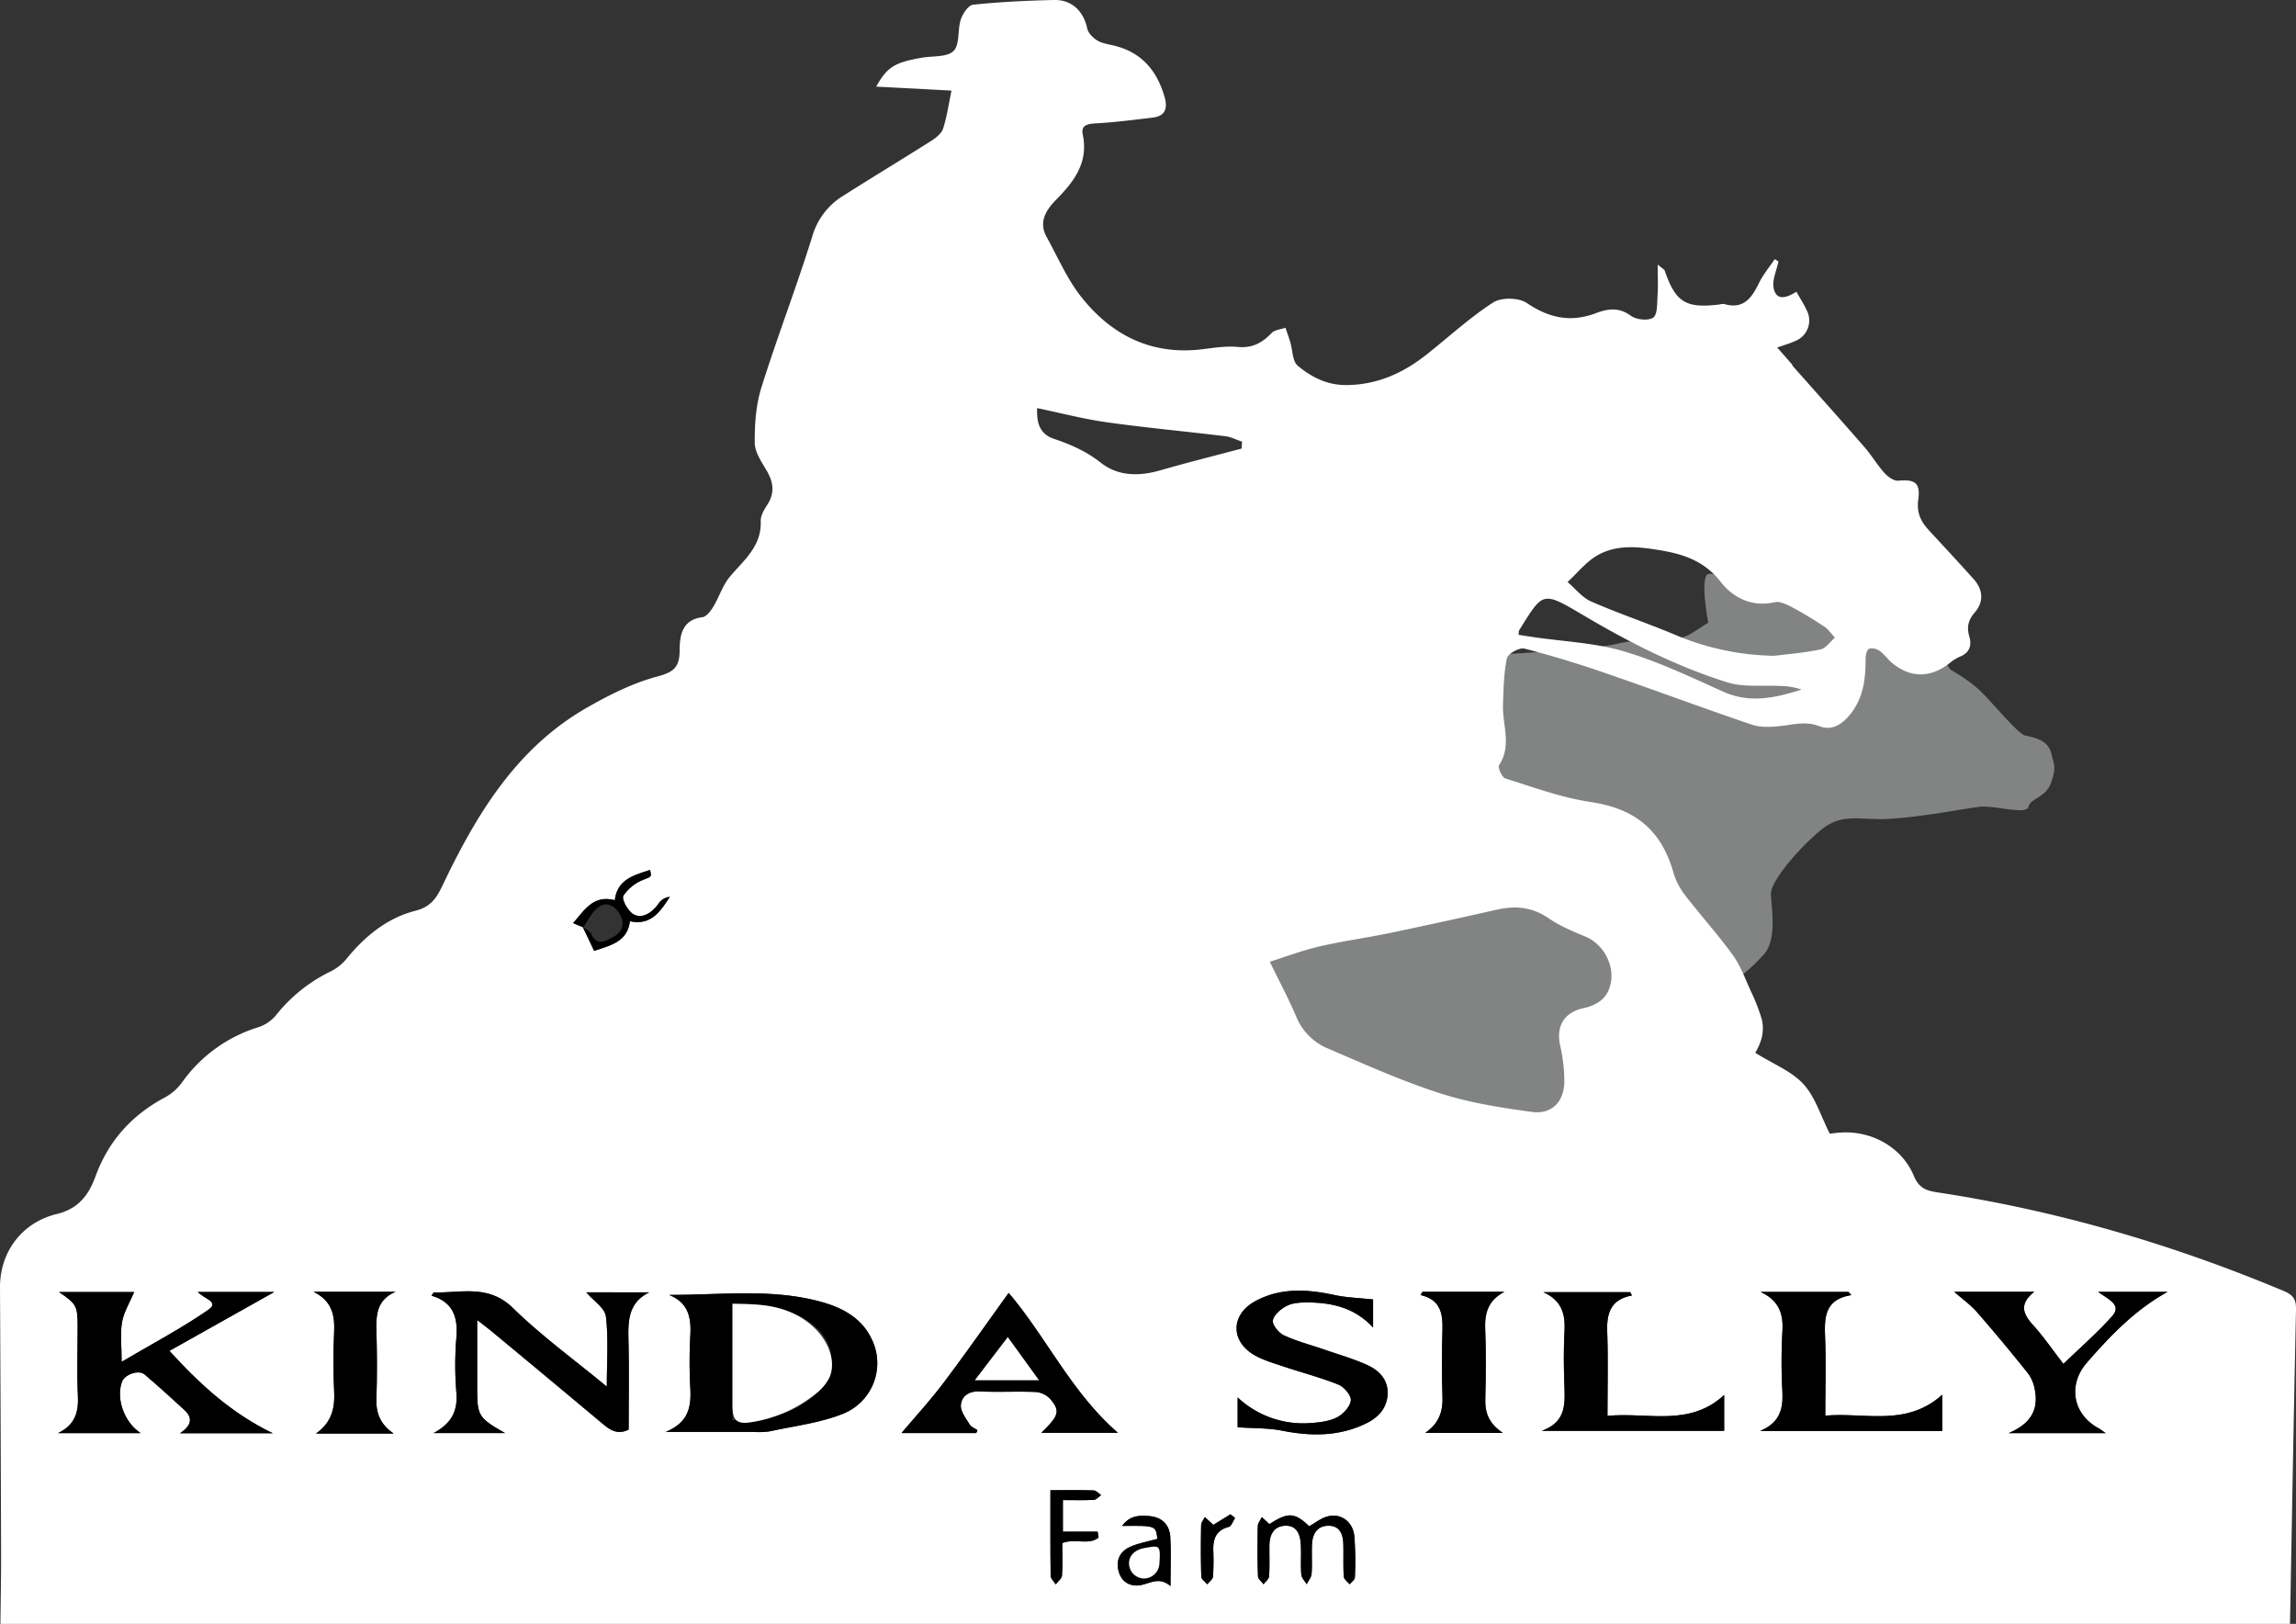 <svg xmlns="http://www.w3.org/2000/svg" viewBox="0 0 881.17 623.109"><rect x="0" y="0" width="881.17" height="623.109" fill="#333333" stroke="none"/><defs><style>.cls-1{fill:#828484;}.cls-2{fill:#fff;}</style></defs><title>logo2</title><g id="Layer_2" data-name="Layer 2"><g id="Layer_1-2" data-name="Layer 1"><path class="cls-1" d="M655.589,238.907s-3.34-17.327,0-18.657,82.827,18.657,82.827,18.657l5.349,10.663,4.675,7.331s7.348,4,12.024,8.663,14.027,15.994,16.7,16.662,8.683,1.333,10.019,6.664,2,5.5,0,11.411-8.015,5.916-8.683,9.249-13.36-.667-18.7,0-22.711,4-34.734,4.664-18.035-2.666-26.719,4.665-18.7,19.327-18.7,23.992,2.672,17.327-2.672,23.324-13.359,12.663-19.37,14.667-60.381,58.643-60.381,58.643H493.041l-84.7-79.649,101.25-82.562,50.626-26.227,12.03.23s39.627-1.929,48.809-4.339,21.525.331,28.029-3.857Z"/><path class="cls-2" d="M878.865,623.109H.165c.091-9.049.283-18.1.256-27.147Q.268,545,0,494.046c-.056-13.469,8.235-24.924,21.8-28.2,8.3-2.008,12.244-7.312,14.845-14.432,4.958-13.574,13.9-23.522,26.65-30.305a19.929,19.929,0,0,0,6.589-5.8,56.132,56.132,0,0,1,29.335-21.167,14.853,14.853,0,0,0,6.684-4.557,60.437,60.437,0,0,1,21.048-16.854,18.339,18.339,0,0,0,6-4.775c7.112-8.71,15.618-15.713,26.534-18.492,5.864-1.5,8.044-4.874,10.34-9.678,12.94-27.1,28.17-52.571,55.257-68.143,8.6-4.941,17.755-9.535,27.251-12.072,6.528-1.74,8.49-3.717,8.513-10.229.02-5.369.87-11.534,8.677-12.5,1.568-.194,3.219-2.367,4.212-4,2.265-3.728,3.566-8.171,6.305-11.453,5.366-6.429,12.285-11.7,11.917-21.385-.078-2.06,1.259-4.39,2.475-6.241,2.985-4.554,2.443-8.71-.213-13.214-1.969-3.341-4.537-7.077-4.561-10.653-.049-7.075.449-14.483,2.548-21.182,6.135-19.575,13.565-38.748,19.642-58.34a26.963,26.963,0,0,1,12.11-15.464c11.133-7.084,22.441-13.885,33.579-20.952,1.785-1.134,3.831-2.816,4.425-4.669,1.442-4.5,2.1-9.246,3.209-14.532l-28.89-1.518c4.139-7.482,7.032-9.245,17.387-11.074,4.217-.747,9.764-.136,12.28-2.6,2.477-2.429,1.481-8.107,2.8-12.1.736-2.241,2.91-5.48,4.7-5.663C383.784.737,394.194.216,404.589,0c6.832-.138,11.3,4.39,12.669,10.919.367,1.752,2.176,3.592,3.813,4.589,1.859,1.135,4.246,1.46,6.44,1.986,10.718,2.567,16.65,9.763,19.5,19.954,1.157,4.14.149,7.132-4.6,7.682-7.3.853-14.6,1.812-21.935,2.218-3.2.178-5.659.727-4.929,4.244,2.2,10.615-3.092,17.818-10,24.819-3.769,3.822-7.206,8.523-3.862,14.531,4.269,7.67,7.767,15.963,13.13,22.79,11.712,14.908,27.112,22.687,46.709,20.269,4.489-.555,9.087-1.3,13.533-.87,5.56.529,9.361-1.588,12.986-5.354,1.186-1.232,3.5-1.379,5.305-2.022.618,1.841,1.284,3.668,1.843,5.528.924,3.078.809,7.329,2.853,9.039,5.169,4.327,11.156,7.446,18.5,7.432,11.986-.025,22.023-4.606,31.128-11.839,8.42-6.684,16.4-14.04,25.386-19.848,3.092-1.995,9.784-1.9,12.844.164,8.561,5.786,16.848,7.628,26.589,3.936,4.364-1.655,8.8-2.419,13.367.976,2.078,1.545,6.706,2.045,8.611.74,1.7-1.164,1.471-5.448,1.675-8.381.248-3.571.059-7.173.059-11.984,1.88,1.585,2.525,1.856,2.676,2.3,4.193,12.208,8.1,14.626,21.127,13a4.548,4.548,0,0,1,1.681-.17c7.438,2.2,10.6-2.323,13.388-8.039,1.592-3.257,3.994-6.121,6.031-9.163l1.445.872c-.7,3.44-2.493,7.105-1.845,10.271,1.025,5,5.025,3.707,8.718,1.352,1.482,2.634,2.922,4.819,3.992,7.171a8.45,8.45,0,0,1-3.665,11.391c-.243.125-.493.238-.748.339-2.232,1.019-4.625,1.686-6.945,2.513,1.852,2.095,3.71,4.191,5.547,6.295.243.279.335.691.58.968,9.1,10.276,18.262,20.486,27.273,30.835,2.8,3.212,4.99,6.955,7.838,10.115,1.3,1.445,3.614,3.046,5.307,2.885,6.268-.6,8.518.852,7.6,7.276-.7,4.938.969,8.392,4.048,11.721,5.755,6.219,11.516,12.434,17.182,18.733,3.678,4.09,3.983,8.755.458,12.824-2.572,2.972-3.146,5.679-2.094,9.264,1.029,3.5.013,6.272-3.7,7.749a16.083,16.083,0,0,0-3.827,2.4c-7.3,5.73-14.8,5.846-21.948.12-1.752-1.4-3.045-3.4-4.851-4.707a5.2,5.2,0,0,0-4.092-.931c-.816.3-1.387,2.352-1.388,3.623-.007,7.566-.612,14.653-5.594,21.193-3.413,4.479-7.537,6.707-12.041,4.974-5.3-2.039-9.884-.675-14.874-.12-3.665.407-7.734.651-11.125-.5-18.93-6.409-37.659-13.41-56.56-19.91-10.142-3.492-20.419-6.658-30.809-9.287-1.893-.478-6.3,2-6.664,3.713-1.215,5.793-1.284,11.852-1.5,17.819-.283,7.712,3.477,15.619-1.5,23.186-.58.881,1.1,4.707,2.378,5.106,10.766,3.363,21.517,7.364,32.6,9.014,16.959,2.526,27.185,10.444,31.962,27.194a25.928,25.928,0,0,0,4.348,8.48c5.986,7.769,12.594,15.073,18.348,23,2.983,4.109,4.784,9.1,6.912,13.784a72.366,72.366,0,0,1,4.349,11.206,15.538,15.538,0,0,1-.229,7.334,23.36,23.36,0,0,1-2.357,5.272c6.908,4.312,13.94,7.038,18.5,12.018s6.643,12.2,10.11,19.023c.553-.061,2.221-.3,3.9-.422,12.033-.9,23.831,5.576,28.4,16.695,1.89,4.6,4.837,5.607,8.876,6.219,46,6.974,90.291,19.926,133.157,37.913,3.588,1.506,4.674,3.323,4.593,7.094C880.3,542.717,879.608,582.914,878.865,623.109ZM223.8,355.834l-.16-.174,4.384,9.208c6.248-2.113,12.772-3.452,13.708-11.374,8.126,1.771,11.751-3.829,15.326-9.333a5.8,5.8,0,0,0-4.037,2.182c-3.139,4.689-7.629,6.656-10.759,3.839-1.716-1.543-3.729-5.272-3.012-6.476a16.28,16.28,0,0,1,7.358-6c3.291-1.415,3.518-.89,2.885-3.891-6.019,2.014-12.577,3.477-13.528,11.624-8.255-2.167-11.6,3.765-16.008,8.769Zm263.537,13.209c3.765,7.755,7.3,14.377,10.221,21.259a22.375,22.375,0,0,0,12.16,12.067c14.188,6.095,28.349,12.455,43.017,17.172,11.342,3.647,23.359,5.527,35.22,7.13,7.7,1.042,12.464-4.09,12.415-11.949a62.726,62.726,0,0,0-1.562-13.341c-1.767-7.818,1.61-13.038,9.222-14.6,2.867-.587,6.244-2.2,7.915-4.446,5.575-7.476,1.345-19.271-7.494-22.947-4.841-2.011-9.8-4.075-14.078-7.019-6.311-4.338-12.788-4.927-19.954-3.3Q553.99,353.7,533.489,358c-9.019,1.872-18.178,3.1-27.146,5.178C499.838,364.679,493.544,367.092,487.335,369.043Zm193.588-117.4c4.659-.591,11.272-1.108,17.72-2.429,2.077-.425,3.72-2.962,5.561-4.533-1.311-1.41-2.416-3.13-3.976-4.168-4.044-2.694-8.2-5.249-12.492-7.527-2.034-1.08-4.693-2.351-6.692-1.9-8.8,2.011-16.015-1.843-20.679-7.821-6.255-8.016-14.248-10.63-23.318-12.14-8.219-1.368-16.652-2.315-24.124,2.044-4.292,2.5-7.58,6.72-11.32,10.165,3,2.546,5.614,5.965,9.068,7.476,10.7,4.677,21.824,8.381,32.589,12.929A101.057,101.057,0,0,0,680.923,251.647ZM256.781,496.876c7.355,2.983,8.549,8.6,8.157,15.435a186.636,186.636,0,0,0-.009,20.375c.363,6.961-.489,13.07-9.462,16.771,12.523,0,23.1.009,33.679-.007a29.741,29.741,0,0,0,6.227-.211c9.531-2.082,19.48-3.224,28.406-6.847a20.9,20.9,0,0,0,11.031-27.964c-3.731-8.447-11.2-12.549-19.66-14.879C296.039,494.287,276.485,496.975,256.781,496.876ZM104.708,549.969c-15.76-7.61-27.745-18.525-39.686-31.616l40.263-22.6H75.915c2.47,2.681,8.443,3.792,3.974,6.885-10.262,7.1-21.394,12.959-33.208,19.931,0-6.361-.618-10.984.184-15.348.721-3.929,3-7.573,4.634-11.447H22.621c6.761,4.6,7.156,5.269,7.169,13.348.013,8.87-.306,17.759.107,26.607.3,6.377-1.227,11.141-7.673,14.2H53.97c-6.582-4.432-9.432-13.46-7.16-19.694,1.048-2.875,6.431-4.749,8.72-2.794,5.166,4.412,10.209,8.973,15.207,13.574,2.909,2.679,3.355,5.558-1.641,8.956Zm61.667-.061h27.477c-10.26-5.839-10.71-6.639-10.709-17.325V506.5c2.741,2.151,4.386,3.379,5.963,4.689q21.135,17.559,42.229,35.171c2.87,2.408,5.672,4.29,9.941,2.2,0-11.234.195-22.536-.068-33.828-.176-7.519-.351-14.743,7.98-18.845H225.013c2.875,3.358,7.157,6.071,7.528,9.239,1,8.567.344,17.328.344,26.95-12.7-10.5-25.155-19.52-36.019-30.162-9.372-9.179-19.932-5.752-30.356-5.986-.184,0-.379.512-.9,1.264,8.292,2.39,10.2,8.27,9.54,16.141a126.473,126.473,0,0,0,0,20.925c.594,7.237-1.923,12.008-8.775,15.642Zm208.292-.016.487-1.084c-1.045-.735-2.463-1.249-3.059-2.25-1.406-2.359-3.555-5.059-3.326-7.421.344-3.559,3.171-5.424,7.374-5.218,7.16.35,14.36-.1,21.523.229a8.589,8.589,0,0,1,5.542,2.822c3.752,4.489,3.174,6.3-3.593,12.844H429.05c-17.884-15.564-27.29-36.422-41.93-53.7-8.5,11.783-16.583,23.346-25.076,34.606-5.008,6.64-10.67,12.788-16.052,19.174Zm396.226.022h37.231c-1.7-1.177-2.1-1.518-2.547-1.758-10.048-5.336-12.143-16.693-4.647-25.3,9.01-10.339,18.43-20.2,30.96-27.15H805.207c4.275,3.11,9.261,5.051,5.307,9.452-5.709,6.353-12.2,12.005-18.609,18.2-4.219-5.457-7.624-10.468-11.66-14.908s-5.278-8.176.467-12.77H750c3.351,2.955,6.387,5.1,8.76,7.826q10.029,11.508,19.547,23.454a14.956,14.956,0,0,1,2.655,6.4C782.522,541.628,778.65,546.645,770.893,549.914Zm-25.5-14.732c-13.769,12.421-29.541,6.689-44.876,8.043,0-10.853.291-20.831-.1-30.784-.289-7.432.235-13.9,10.084-15.472l-1.111-1.243h-33.73c6.837,3.18,8.832,8.063,8.41,14.959a213.366,213.366,0,0,0-.021,23.207c.308,6.46-.723,11.912-8.545,15.2H745.4ZM526.965,498.631c-5.264-.576-10.166-.7-14.877-1.71-10.414-2.237-20.652-2.894-30.34,2.374-9.339,5.077-9.615,15.18-.521,20.571,3.349,1.984,7.252,3.1,10.99,4.357,7.148,2.394,14.488,4.29,21.467,7.093,2.173.872,4.928,4.138,4.741,6.048-.232,2.352-2.85,5.2-5.181,6.435-2.864,1.518-6.468,1.978-9.8,2.221a36.81,36.81,0,0,1-28.456-9.8v11.459c6.043.418,11.664.238,17.039,1.3,11.049,2.178,21.753,2.274,32.1-2.7,4.721-2.269,8.1-5.787,8.413-11.189.322-5.637-3.285-9.269-7.929-11.351-5.478-2.456-11.318-4.112-17.012-6.086-4.99-1.728-10.168-3.046-14.909-5.288-1.986-.94-4.5-4.072-4.187-5.724.4-2.152,3.087-4.39,5.331-5.54,2.224-1.14,5.121-1.327,7.721-1.322,9.372.019,18.206,1.863,25.408,9.608Zm99.356-1.531-.658-1.262H592.345c6.861,3.129,8.441,8.125,8.1,14.7-.381,7.34-.309,14.724-.023,22.074.265,6.805.2,13.218-8.74,16.421h70.029V535.283c-13.445,12.4-29.262,6.51-44.787,8.019,0-11.335.283-21.864-.1-32.369-.259-7.061,1.362-12.336,9.493-13.833Zm-79.365,52.738H576.8c-5.032-3.293-6.9-7.295-6.77-12.771.219-9.047.329-18.114-.034-27.151-.25-6.228,1.238-11.012,7.4-14.232H545.965l-.778,1.246c7.846,1.807,8.574,7.3,8.4,13.588-.238,8.481-.283,16.979.018,25.456C553.811,541.828,552.135,546.31,546.956,549.838Zm-395.882.243c-5.155-3.576-6.815-7.832-6.617-13.493.3-8.474.256-16.972.018-25.449-.179-6.379-.031-12.324,7.328-15.448h-31.48c6.891,3.354,8.214,8.692,7.919,15.308-.344,7.715-.366,15.471.008,23.183.313,6.471-1.146,11.761-6.983,15.9ZM476.52,172.122q.078-1.323.158-2.648c-2.149-.716-4.25-1.821-6.453-2.089-15.167-1.848-30.4-3.236-45.52-5.358-8.965-1.258-17.78-3.585-26.686-5.435-.074,4.39.2,9.689,6.4,11.773,6.521,2.195,12.52,4.815,18.108,9.224,6.517,5.143,14.615,5.255,22.729,2.9C455.619,177.5,466.1,174.894,476.52,172.122ZM582.8,243.6c1.92.293,3.851.6,5.784.881,11.545,1.7,23.459,2.162,34.542,5.428,13.129,3.871,25.681,9.853,38.222,15.5,10.263,4.621,20.041,2.38,30.078-.805a25.781,25.781,0,0,0-8.25-1.378c-6.753-.377-13.925.581-20.182-1.374-19.3-6.033-37.306-15.13-54.737-25.422-16.534-9.762-15.837-9.589-25.235,5.434-.174.278-.1.711-.222,1.738Zm-80.344,342.06c-5.575-5.332-8.129-5.464-15.27-.8l-2.894-2.739c-.547,1.166-1.542,2.322-1.567,3.5-.14,6.409-.142,12.828.074,19.235.036,1.051,1.392,2.057,2.137,3.083.743-1.029,2.055-2.021,2.126-3.093.263-3.944.088-7.915.126-11.872.04-4.071,1.718-7.342,6.029-7.515,4.638-.185,5.831,3.537,6.035,7.364.2,3.762-.123,7.557.168,11.308.1,1.306,1.35,2.524,2.074,3.783.658-1.327,1.784-2.619,1.883-3.991.271-3.753-.013-7.543.154-11.309.179-4.028,2.006-7.175,6.4-7.156,4.338.019,5.524,3.375,5.624,7.084.112,4.146-.1,8.309.177,12.441.069,1.032,1.468,1.974,2.256,2.957.7-.883,1.977-1.753,2-2.652a126.981,126.981,0,0,0-.205-15.824c-.573-5.664-5.309-8.986-10.43-7.533C506.913,582.61,504.779,584.358,502.453,585.655Zm-53.229,22.98c0-7.244.264-13.063-.083-18.847-.281-4.689-3.191-7.611-7.97-8.018-3.676-.313-7.5-.41-10.538,3.771,12.962-.142,12.962-.142,13.542,4.961-3.6,1.028-7.358,1.633-10.683,3.173-4.146,1.922-5.427,5.846-3.95,10.01,1.373,3.872,4.922,5.369,8.746,4.456,3.577-.859,6.9-3.051,10.936.489Zm-41.3-33.024c4.392,0,8.152.127,11.892-.088.962-.055,1.861-1.192,2.789-1.833-.951-.623-1.885-1.753-2.855-1.784-5.393-.176-10.794-.085-16.616-.085,0,11.455-.059,22.149.089,32.85.016,1.1,1.273,2.18,1.954,3.268.841-1.122,2.324-2.2,2.4-3.376.294-4.244.116-8.52.116-12.456,4.87-1.946,10.176.974,13.915-2.12l-.359-2.26h-13.33Zm57.739,9.507-3.266-3c-.5,1.051-1.4,2.1-1.419,3.157-.125,6.572-.152,13.152.063,19.72.033,1.008,1.48,1.97,2.273,2.954.777-1,2.133-1.935,2.224-2.987a95.979,95.979,0,0,0,.1-10.135c-.084-4.363,1.08-7.682,5.936-8.916,1.036-.265,1.632-2.247,2.43-3.437l-1.75-1.41Z"/><path d="M256.781,496.876c19.7.1,39.258-2.594,58.369,2.673,8.463,2.33,15.929,6.432,19.66,14.879a20.9,20.9,0,0,1-11.031,27.964c-8.926,3.623-18.875,4.765-28.406,6.847a29.809,29.809,0,0,1-6.227.211c-10.578.016-21.156.007-33.679.007,8.973-3.7,9.825-9.81,9.462-16.771a186.635,186.635,0,0,1,.009-20.375C265.33,505.476,264.136,499.859,256.781,496.876Zm24.331,48.038c11.725.236,22.271-1.7,31.144-9.138,9.145-7.663,9.224-19.733-.039-27.281-8.973-7.31-19.775-8.195-31.1-8.223Z"/><path d="M104.708,549.969H69.1c5-3.393,4.55-6.277,1.641-8.956-5-4.6-10.041-9.162-15.207-13.574-2.289-1.955-7.672-.081-8.72,2.794-2.272,6.234.578,15.265,7.16,19.694H22.224c6.446-3.06,7.971-7.824,7.673-14.2-.413-8.851-.094-17.737-.107-26.607-.013-8.082-.408-8.746-7.169-13.348H51.5c-1.635,3.874-3.913,7.518-4.634,11.447-.8,4.364-.184,8.987-.184,15.348,11.814-6.972,22.946-12.827,33.208-19.931,4.469-3.093-1.5-4.206-3.974-6.885h29.37L65.022,518.355C76.965,531.444,88.948,542.355,104.708,549.969Z"/><path d="M166.375,549.908c6.852-3.634,9.369-8.4,8.774-15.638a126.473,126.473,0,0,1,0-20.925c.665-7.871-1.248-13.752-9.54-16.141.522-.752.717-1.268.9-1.264,10.424.23,20.984-3.193,30.356,5.986,10.864,10.642,23.321,19.665,36.019,30.162,0-9.622.66-18.383-.344-26.95-.371-3.168-4.653-5.881-7.528-9.239h24.175c-8.331,4.1-8.156,11.326-7.98,18.845.263,11.292.068,22.594.068,33.828-4.269,2.08-7.071.2-9.941-2.205q-21.051-17.659-42.229-35.171c-1.577-1.31-3.222-2.538-5.963-4.69v26.072c0,10.686.449,11.486,10.709,17.325Z"/><path d="M374.665,549.892H345.992c5.382-6.386,11.044-12.534,16.052-19.174,8.493-11.257,16.573-22.824,25.076-34.607,14.64,17.281,24.046,38.139,41.93,53.7H399.615c6.767-6.545,7.345-8.355,3.593-12.845a8.593,8.593,0,0,0-5.542-2.821c-7.163-.329-14.363.121-21.523-.229-4.2-.206-7.03,1.659-7.374,5.217-.229,2.363,1.92,5.063,3.326,7.421.6,1,2.014,1.516,3.059,2.251Zm24.075-20.263-11.971-16.543-12.644,16.543Z"/><path d="M770.893,549.914c7.757-3.268,11.629-8.286,10.066-16.555a14.956,14.956,0,0,0-2.655-6.4q-9.525-11.925-19.547-23.455c-2.373-2.722-5.409-4.87-8.76-7.825h30.715c-5.745,4.594-4.493,8.34-.467,12.77s7.441,9.451,11.66,14.908c6.407-6.192,12.9-11.844,18.609-18.2,3.954-4.4-1.032-6.342-5.307-9.452H831.89c-12.53,6.946-21.95,16.811-30.96,27.15-7.5,8.6-5.4,19.96,4.647,25.3.452.24.851.581,2.547,1.758Z"/><path d="M745.4,535.182V549.09H675.5c7.822-3.286,8.853-8.738,8.545-15.2a213.366,213.366,0,0,1,.021-23.207c.422-6.9-1.573-11.779-8.41-14.959H709.4l1.111,1.243c-9.849,1.57-10.373,8.04-10.084,15.472.386,9.953.1,19.931.1,30.784C715.857,541.871,731.629,547.6,745.4,535.182Z"/><path d="M526.965,498.631v10.751c-7.2-7.745-16.036-9.589-25.408-9.608-2.6,0-5.5.182-7.721,1.322-2.244,1.15-4.926,3.392-5.331,5.54-.311,1.652,2.2,4.789,4.187,5.724,4.741,2.245,9.919,3.563,14.909,5.288,5.694,1.971,11.534,3.627,17.012,6.086,4.644,2.082,8.251,5.714,7.929,11.351-.309,5.4-3.692,8.92-8.413,11.189-10.351,4.977-21.055,4.881-32.1,2.7-5.375-1.06-11-.88-17.039-1.3V536.22a36.81,36.81,0,0,0,28.456,9.8c3.334-.243,6.938-.7,9.8-2.221,2.331-1.236,4.949-4.083,5.181-6.435.187-1.91-2.568-5.176-4.741-6.049-6.979-2.8-14.319-4.689-21.467-7.092-3.738-1.254-7.641-2.373-10.99-4.357-9.094-5.388-8.818-15.5.521-20.571,9.688-5.265,19.926-4.611,30.34-2.374C516.795,497.932,521.7,498.057,526.965,498.631Z"/><path d="M626.317,497.1c-8.131,1.5-9.748,6.772-9.492,13.833.382,10.5.1,21.034.1,32.369,15.525-1.509,31.342,4.385,44.787-8.019V549.04h-70.03c8.936-3.2,9-9.616,8.74-16.421-.286-7.35-.358-14.734.023-22.074.341-6.58-1.239-11.573-8.1-14.705h33.314Z"/><path d="M546.956,549.838c5.179-3.532,6.855-8.014,6.648-13.86-.3-8.481-.256-16.976-.018-25.456.177-6.285-.551-11.781-8.4-13.588q.39-.623.778-1.246h31.429c-6.165,3.22-7.653,8-7.4,14.232.363,9.037.253,18.1.034,27.151-.133,5.472,1.738,9.478,6.77,12.771Z"/><path d="M151.074,550.085H121.265c5.837-4.138,7.3-9.428,6.983-15.9-.374-7.712-.352-15.464-.008-23.183.3-6.616-1.028-11.954-7.919-15.307H151.8c-7.359,3.123-7.507,9.068-7.328,15.447.238,8.48.278,16.975-.018,25.449C144.259,542.255,145.919,546.509,151.074,550.085Z"/><path d="M502.453,585.655c2.326-1.3,4.46-3.04,6.894-3.73,5.121-1.453,9.857,1.869,10.43,7.533a126.981,126.981,0,0,1,.2,15.824c-.022.9-1.3,1.769-2,2.652-.788-.982-2.187-1.925-2.256-2.957-.276-4.132-.065-8.295-.177-12.441-.1-3.71-1.286-7.066-5.624-7.084-4.392-.019-6.219,3.128-6.4,7.156-.167,3.766.117,7.556-.154,11.31-.1,1.366-1.225,2.658-1.883,3.99-.724-1.259-1.973-2.477-2.074-3.783-.291-3.751.032-7.546-.168-11.308-.2-3.827-1.4-7.549-6.035-7.364-4.311.173-5.989,3.444-6.029,7.515-.038,3.961.137,7.932-.126,11.872-.071,1.075-1.383,2.067-2.126,3.093-.745-1.026-2.1-2.032-2.137-3.083-.216-6.407-.214-12.826-.074-19.235.025-1.179,1.02-2.335,1.567-3.5l2.894,2.739C494.324,580.186,496.878,580.318,502.453,585.655Z"/><path d="M449.224,608.63c-4.038-3.54-7.361-1.348-10.936-.5-3.824.913-7.373-.584-8.746-4.456-1.477-4.164-.2-8.088,3.95-10.01,3.325-1.54,7.086-2.145,10.683-3.173-.58-5.1-.58-5.1-13.542-4.961,3.039-4.181,6.862-4.084,10.538-3.771,4.779.407,7.689,3.326,7.97,8.018C449.488,595.567,449.224,601.386,449.224,608.63Zm-4.994-13.779c-7.289-.348-10.52,1.539-10.38,5.8.114,3.457,2.2,4.49,5.254,4.229,4.407-.373,6.016-3.433,5.126-10.034Z"/><path d="M407.919,575.61v12.116h13.33l.359,2.261c-3.739,3.092-9.045.173-13.915,2.119,0,3.936.178,8.212-.116,12.456-.081,1.175-1.564,2.254-2.4,3.376-.681-1.088-1.938-2.17-1.954-3.268-.148-10.7-.089-21.395-.089-32.85,5.822,0,11.223-.09,16.616.085.97.031,1.9,1.161,2.855,1.784-.928.641-1.827,1.778-2.789,1.833C416.071,575.737,412.311,575.61,407.919,575.61Z"/><path d="M223.8,355.834l-3.843-1.624c4.4-5,7.753-10.936,16.008-8.769.951-8.147,7.509-9.61,13.528-11.624.633,3,.406,2.477-2.885,3.891a16.274,16.274,0,0,0-7.358,5.995c-.717,1.2,1.3,4.933,3.012,6.476,3.13,2.817,7.62.85,10.759-3.839a5.8,5.8,0,0,1,4.037-2.182c-3.575,5.5-7.2,11.1-15.326,9.333-.936,7.924-7.46,9.263-13.708,11.374-1.325-2.783-2.854-6-4.381-9.206,1.122.906,2.734,1.583,3.277,2.753,2.269,4.9,5.521,2.66,8.347,1.158,3.441-1.828,4.739-4.955,2.736-8.523-1.813-3.228-4.935-5.429-8.356-2.939C227.145,349.932,225.708,353.207,223.8,355.834Z"/><path d="M465.658,585.117l6.592-4.056,1.75,1.41c-.8,1.19-1.394,3.173-2.43,3.437-4.856,1.239-6.02,4.553-5.936,8.916a95.979,95.979,0,0,1-.1,10.135c-.091,1.052-1.447,2-2.224,2.987-.793-.983-2.24-1.946-2.273-2.954-.215-6.568-.188-13.148-.063-19.72.02-1.061.924-2.106,1.419-3.157Z"/><path d="M398.742,529.629H374.127l12.644-16.543Z"/><path d="M444.23,594.851c.89,6.6-.719,9.657-5.126,10.034-3.056.261-5.14-.772-5.254-4.229C433.71,596.39,436.941,594.5,444.23,594.851Z"/><path class="cls-2" d="M281.112,500.272c.071,0,0,.008,0,0V538.99c0,4.856.756,7.611,6.416,6.853a51.539,51.539,0,0,0,25.431-10.958,17.968,17.968,0,0,0,5.327-6.2c1.77-3.87,1.1-8.5-.742-12.336-2.823-5.887-8.2-10.316-14.217-12.84C295.842,500.372,289.068,500.453,281.112,500.272Z"/><polygon class="cls-2" points="374.127 529.629 398.742 529.629 386.771 513.086 374.127 529.629"/><path class="cls-2" d="M444.969,599.867a5.99,5.99,0,0,1-5.834,5.834,5.834,5.834,0,0,1-5.833-5.834c0-3.222,2.66-5.277,5.833-5.833C444.885,593.025,445.482,592.585,444.969,599.867Z"/></g></g></svg>
